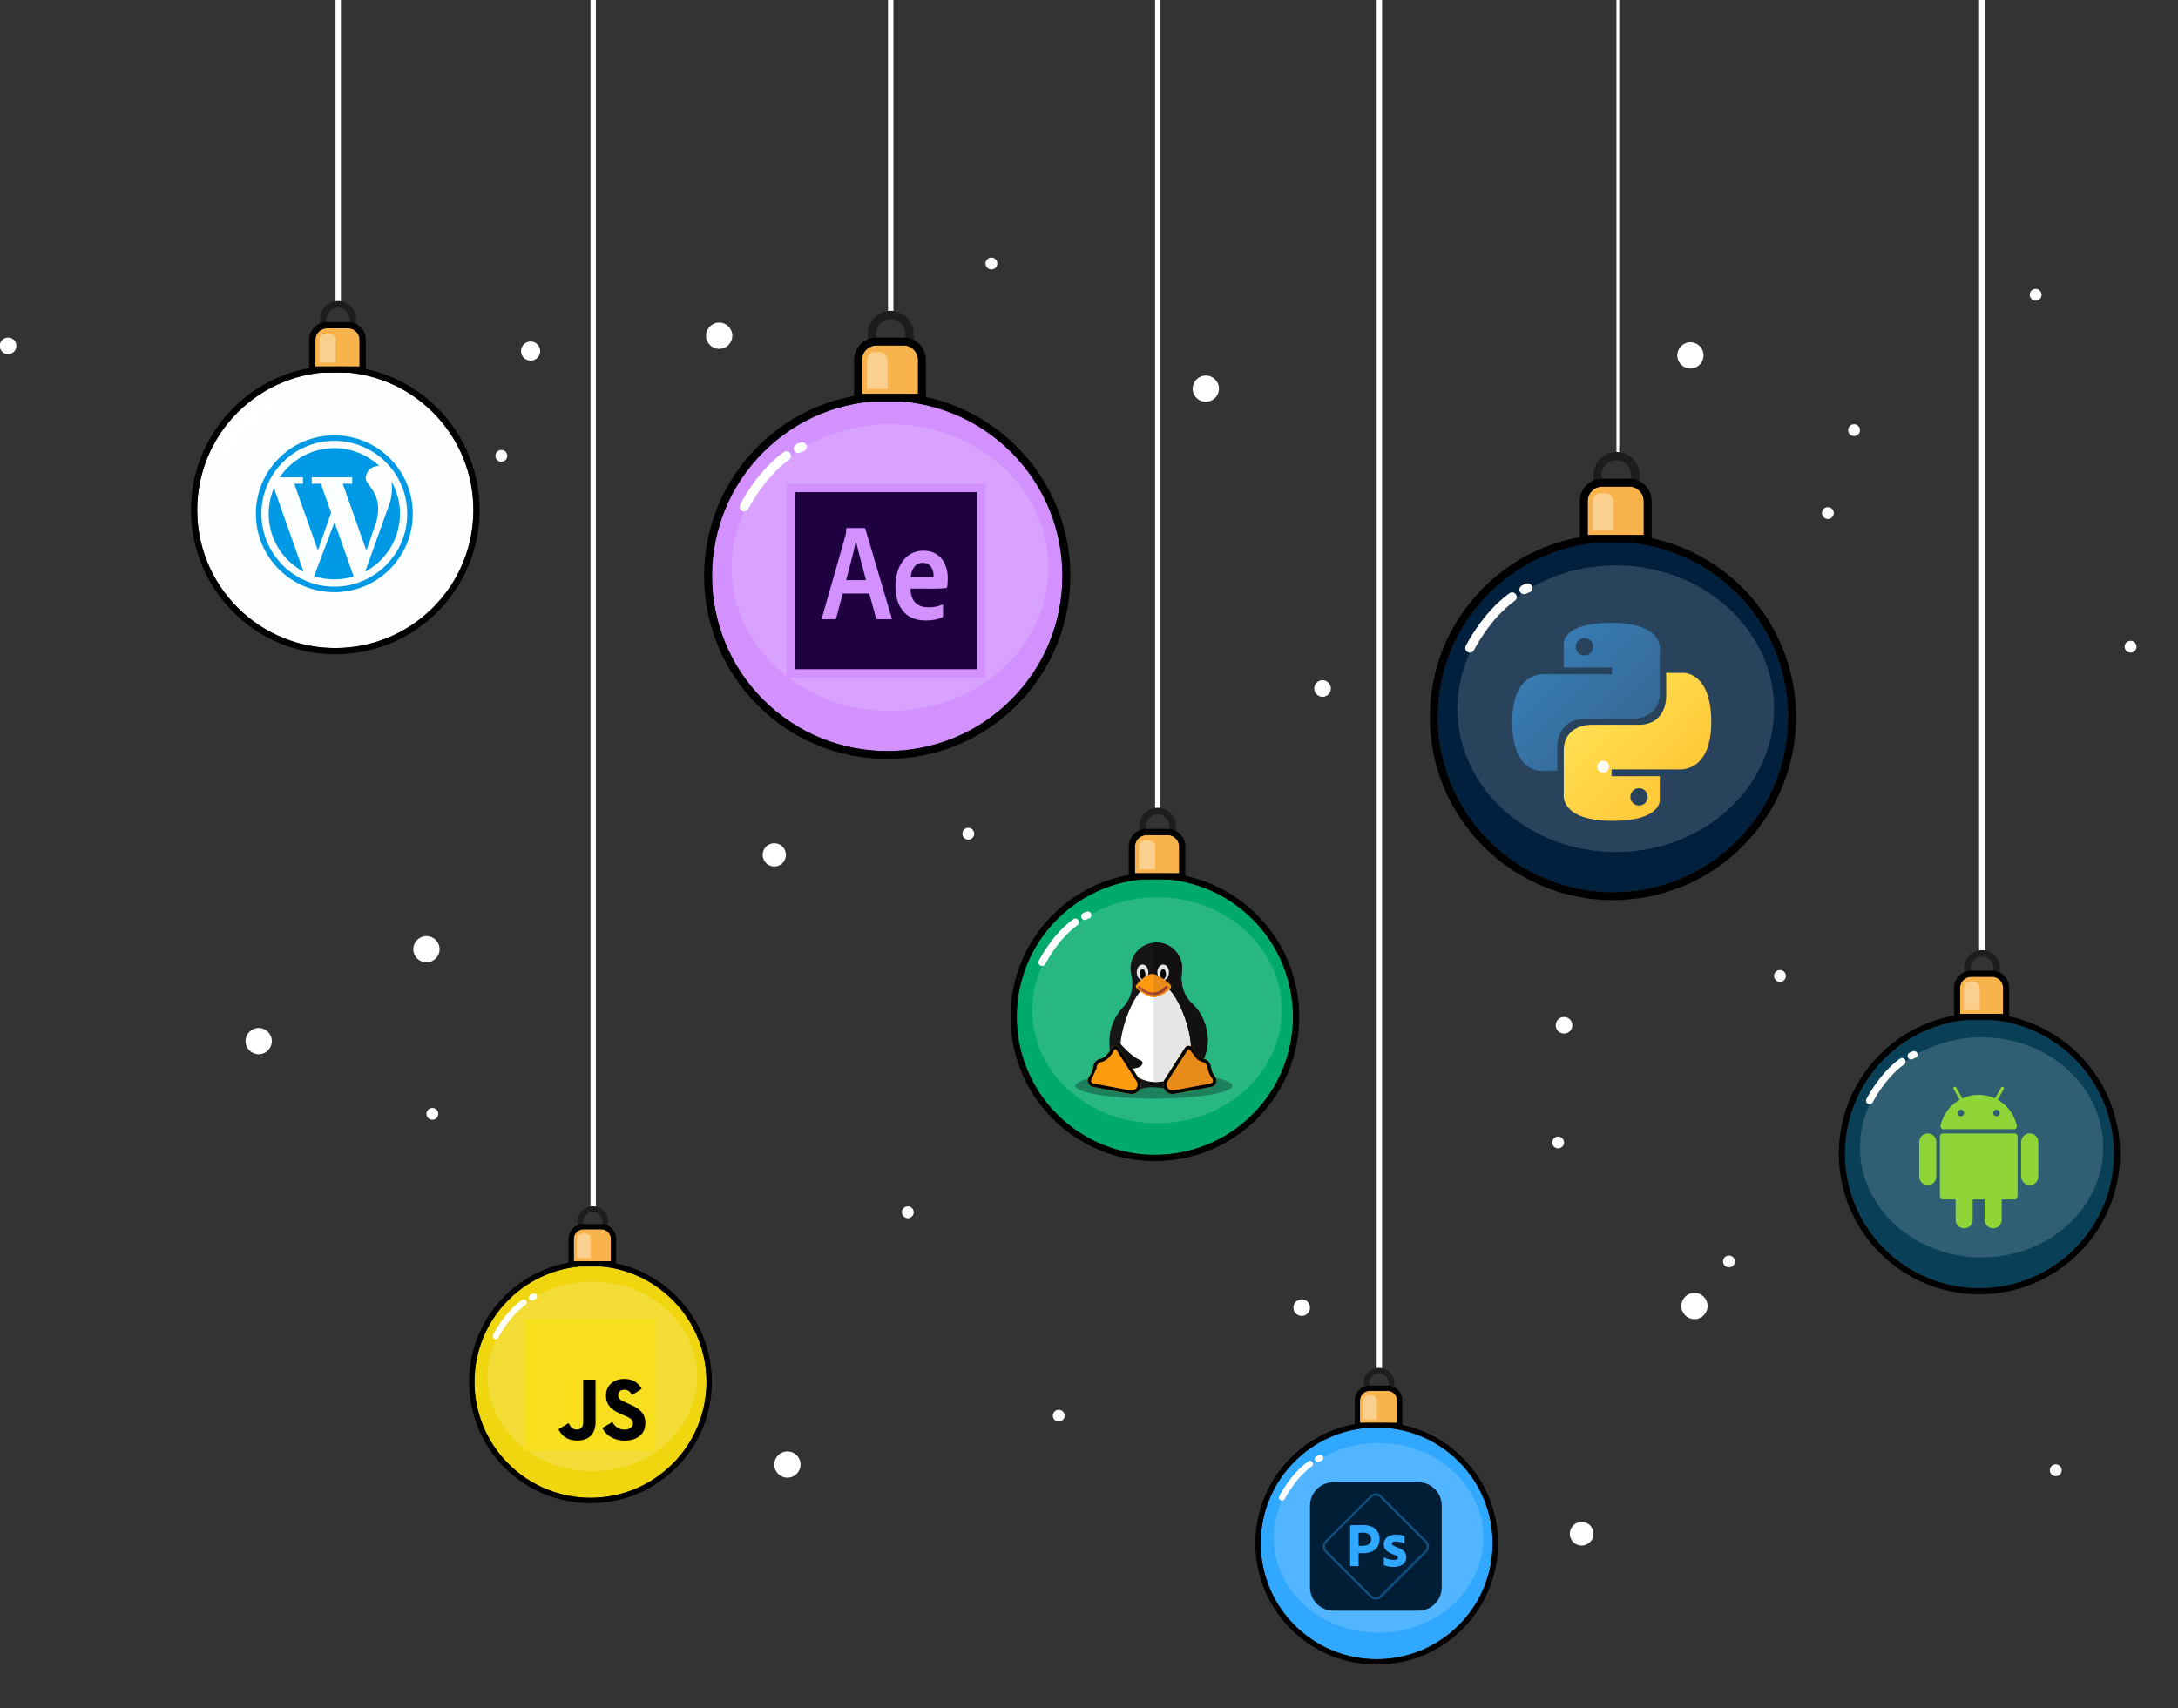 <svg width="761" height="597" viewBox="0 0 761 597" fill="none" xmlns="http://www.w3.org/2000/svg">
<rect x="0" y="0" width="761" height="597" fill="#333333" stroke="none"/>
<g clip-path="url(#clip0)">
<path fill-rule="evenodd" clip-rule="evenodd" d="M565.762 -17.26V159.564H564.79V-17.26H565.762Z" fill="white"/>
<path d="M606.855 293.887C630.759 269.989 630.759 231.242 606.855 207.344C582.95 183.445 544.192 183.445 520.287 207.344C496.383 231.242 496.383 269.989 520.287 293.887C544.192 317.786 582.95 317.786 606.855 293.887Z" fill="#01203E"/>
<path fill-rule="evenodd" clip-rule="evenodd" d="M608.809 205.39C633.793 230.367 633.793 270.864 608.809 295.841C583.825 320.818 543.317 320.818 518.333 295.841C493.349 270.864 493.349 230.367 518.333 205.39C543.317 180.413 583.825 180.413 608.809 205.39ZM606.855 207.344C630.759 231.242 630.759 269.989 606.855 293.887C582.95 317.786 544.192 317.786 520.287 293.887C496.383 269.989 496.383 231.242 520.287 207.344C544.192 183.445 582.95 183.445 606.855 207.344Z" fill="black"/>
<path opacity="0.16" d="M564.541 297.776C595.096 297.776 619.865 275.353 619.865 247.692C619.865 220.031 595.096 197.607 564.541 197.607C533.987 197.607 509.218 220.031 509.218 247.692C509.218 275.353 533.987 297.776 564.541 297.776Z" fill="white"/>
<path d="M572.836 175.377H569.933V166.007C569.933 163.188 567.61 160.866 564.79 160.866C561.97 160.866 559.648 163.188 559.648 166.007V175.377H556.745V166.007C556.745 161.612 560.311 157.964 564.79 157.964C569.269 157.964 572.836 161.612 572.836 166.007V175.377V175.377Z" fill="#1E1C1C"/>
<path d="M569.353 170.07H559.814C557.077 170.07 554.754 172.309 554.754 175.129V186.986H574.329V175.129C574.329 172.392 572.09 170.07 569.353 170.07Z" fill="#F9B34C"/>
<path fill-rule="evenodd" clip-rule="evenodd" d="M551.991 189.75V175.129C551.991 170.753 555.581 167.307 559.814 167.307H569.352C573.674 167.307 577.092 170.925 577.092 175.129V189.75H551.991ZM574.329 175.129C574.329 172.392 572.09 170.07 569.352 170.07H559.814C557.077 170.07 554.754 172.309 554.754 175.129V186.986H574.329V175.129Z" fill="black"/>
<path opacity="0.37" d="M563.712 185.245H556.495V175.211C556.495 173.636 557.74 172.392 559.315 172.392H560.891C562.467 172.392 563.712 173.636 563.712 175.211V185.245V185.245Z" fill="white"/>
<path fill-rule="evenodd" clip-rule="evenodd" d="M535.353 204.984C535.635 205.828 535.178 206.741 534.334 207.023C533.887 207.171 533.597 207.293 533.326 207.456C532.563 207.914 531.573 207.666 531.115 206.903C530.657 206.139 530.904 205.149 531.668 204.691C532.226 204.356 532.765 204.147 533.314 203.964C534.159 203.683 535.072 204.139 535.353 204.984Z" fill="white"/>
<path fill-rule="evenodd" clip-rule="evenodd" d="M529.656 207.7C530.177 208.421 530.015 209.429 529.294 209.951C524.852 213.162 521.281 217.46 518.805 221.001C517.572 222.764 516.623 224.321 515.984 225.434C515.665 225.99 515.423 226.434 515.263 226.736C515.183 226.887 515.124 227.003 515.085 227.079C515.066 227.117 515.051 227.145 515.042 227.163L515.033 227.182L515.031 227.185C515.031 227.185 515.031 227.185 515.031 227.185C514.638 227.984 513.671 228.312 512.873 227.918C512.074 227.525 511.746 226.559 512.139 225.76L513.475 226.418C512.139 225.76 512.14 225.76 512.14 225.759L512.14 225.758L512.142 225.756L512.146 225.747L512.16 225.718C512.173 225.693 512.19 225.658 512.213 225.613C512.259 225.523 512.326 225.393 512.414 225.228C512.59 224.896 512.849 224.419 513.188 223.829C513.866 222.648 514.866 221.008 516.163 219.153C518.746 215.459 522.558 210.843 527.405 207.338C528.126 206.816 529.134 206.978 529.656 207.7Z" fill="white"/>
<g clip-path="url(#clip1)">
<path d="M562.894 217.686C545.239 217.686 546.341 225.342 546.341 225.342L546.361 233.273H563.208V235.655H539.669C539.669 235.655 528.372 234.374 528.372 252.187C528.372 270.001 538.233 269.369 538.233 269.369H544.117V261.103C544.117 261.103 543.8 251.243 553.82 251.243C563.841 251.243 570.53 251.243 570.53 251.243C570.53 251.243 579.918 251.394 579.918 242.169C579.918 232.945 579.918 226.916 579.918 226.916C579.918 226.916 581.343 217.686 562.894 217.686ZM553.604 223.019C555.28 223.019 556.635 224.374 556.635 226.05C556.635 227.726 555.28 229.081 553.604 229.081C551.928 229.081 550.573 227.726 550.573 226.05C550.573 224.374 551.928 223.019 553.604 223.019Z" fill="url(#paint0_linear)"/>
<path d="M563.395 286.868C581.05 286.868 579.947 279.212 579.947 279.212L579.928 271.28H563.08V268.898H586.619C586.619 268.898 597.917 270.18 597.917 252.366C597.917 234.552 588.056 235.184 588.056 235.184H582.171V243.45C582.171 243.45 582.488 253.311 572.468 253.311C562.448 253.311 555.759 253.311 555.759 253.311C555.759 253.311 546.371 253.159 546.371 262.384C546.371 271.609 546.371 277.637 546.371 277.637C546.371 277.637 544.945 286.868 563.395 286.868ZM572.685 281.534C571.009 281.534 569.654 280.179 569.654 278.503C569.654 276.827 571.009 275.472 572.685 275.472C574.361 275.472 575.716 276.827 575.716 278.503C575.716 280.179 574.361 281.534 572.685 281.534Z" fill="url(#paint1_linear)"/>
</g>
<path fill-rule="evenodd" clip-rule="evenodd" d="M405.472 -10.805V284.068H403.593V-10.805H405.472Z" fill="white"/>
<path d="M437.636 389.476C456.481 370.636 456.481 340.09 437.636 321.251C418.791 302.411 388.237 302.411 369.392 321.251C350.547 340.09 350.547 370.636 369.392 389.476C388.237 408.316 418.791 408.316 437.636 389.476Z" fill="#00A96C"/>
<path fill-rule="evenodd" clip-rule="evenodd" d="M439.177 319.71C458.873 339.401 458.873 371.325 439.177 391.016C419.481 410.706 387.548 410.706 367.852 391.016C348.156 371.325 348.156 339.401 367.852 319.71C387.548 300.02 419.481 300.02 439.177 319.71ZM437.636 321.251C456.481 340.09 456.481 370.636 437.636 389.476C418.791 408.316 388.237 408.316 369.392 389.476C350.547 370.636 350.547 340.09 369.392 321.251C388.237 302.411 418.791 302.411 437.636 321.251Z" fill="black"/>
<path opacity="0.16" d="M404.279 392.542C428.366 392.542 447.893 374.864 447.893 353.058C447.893 331.252 428.366 313.575 404.279 313.575C380.192 313.575 360.666 331.252 360.666 353.058C360.666 374.864 380.192 392.542 404.279 392.542Z" fill="white"/>
<path d="M410.818 296.05H408.529V288.664C408.529 286.441 406.699 284.611 404.475 284.611C402.252 284.611 400.421 286.441 400.421 288.664V296.05H398.133V288.664C398.133 285.199 400.944 282.323 404.475 282.323C408.006 282.323 410.818 285.199 410.818 288.664V296.05V296.05Z" fill="#1E1C1C"/>
<path d="M408.072 291.867H400.552C398.394 291.867 396.563 293.632 396.563 295.854V305.202H411.995V295.854C411.995 293.697 410.229 291.867 408.072 291.867Z" fill="#F9B34C"/>
<path fill-rule="evenodd" clip-rule="evenodd" d="M394.385 307.381V295.854C394.385 292.405 397.215 289.688 400.552 289.688H408.072C411.478 289.688 414.173 292.54 414.173 295.854V307.381H394.385ZM411.995 295.854C411.995 293.697 410.229 291.867 408.072 291.867H400.552C398.394 291.867 396.563 293.632 396.563 295.854V305.202H411.995V295.854Z" fill="black"/>
<path opacity="0.37" d="M403.625 303.829H397.936V295.92C397.936 294.678 398.917 293.697 400.159 293.697H401.402C402.644 293.697 403.625 294.678 403.625 295.92V303.829V303.829Z" fill="white"/>
<path fill-rule="evenodd" clip-rule="evenodd" d="M381.268 319.39C381.49 320.056 381.13 320.775 380.465 320.997C380.113 321.114 379.884 321.211 379.67 321.339C379.068 321.7 378.288 321.505 377.927 320.903C377.566 320.301 377.761 319.52 378.363 319.159C378.803 318.895 379.228 318.73 379.661 318.586C380.327 318.364 381.046 318.724 381.268 319.39Z" fill="white"/>
<path fill-rule="evenodd" clip-rule="evenodd" d="M376.776 321.531C377.188 322.1 377.06 322.894 376.491 323.306C372.989 325.837 370.174 329.226 368.222 332.017C367.25 333.406 366.502 334.634 365.998 335.512C365.747 335.95 365.557 336.3 365.43 336.538C365.367 336.657 365.32 336.748 365.29 336.808C365.275 336.838 365.263 336.86 365.256 336.874L365.249 336.889L365.248 336.892C364.937 337.521 364.176 337.78 363.546 337.47C362.917 337.16 362.658 336.398 362.968 335.769L364.108 336.33C362.968 335.769 362.968 335.769 362.968 335.769L362.97 335.765L362.973 335.758L362.984 335.736C362.994 335.716 363.008 335.688 363.026 335.653C363.062 335.582 363.115 335.48 363.184 335.349C363.323 335.087 363.527 334.712 363.794 334.246C364.329 333.316 365.117 332.022 366.14 330.56C368.176 327.648 371.181 324.009 375.002 321.246C375.571 320.835 376.365 320.962 376.776 321.531Z" fill="white"/>
<g clip-path="url(#clip2)">
<ellipse opacity="0.3" cx="403.178" cy="379.449" rx="27.412" ry="4.497" fill="black"/>
<path d="M416.785 351.024C413.63 348.205 412.305 343.938 412.951 339.767C413.042 339.18 413.076 338.574 413.046 337.955C412.828 333.301 408.975 329.538 404.297 329.403C399.189 329.256 395.001 333.335 395.001 338.387C395.001 339.145 395.096 339.88 395.273 340.583C396.303 344.666 395.286 348.984 392.387 352.048C389.477 355.123 387.636 359.253 387.636 363.803C387.636 374.28 391.732 379.33 397.591 380.921C398.94 380.318 400.895 379.939 403.071 379.939C405.14 379.939 407.01 380.282 408.347 380.834C415.578 379.391 419.008 375.885 421.401 367.79C423.312 361.325 420.349 354.208 416.785 351.024Z" fill="#161616"/>
<path d="M416.785 351.024C413.63 348.205 412.305 343.938 412.951 339.767C413.042 339.18 413.076 338.574 413.047 337.956C412.828 333.301 408.975 329.538 404.297 329.403C403.881 329.391 403.473 329.41 403.071 329.452V379.939C405.48 379.939 407.619 380.404 408.962 381.122C415.803 380.06 419.075 375.659 421.401 367.79C423.312 361.325 420.349 354.209 416.785 351.024Z" fill="#121010"/>
<path d="M391.462 365.927C391.462 359.096 396.959 343.277 403.74 343.277C410.521 343.277 416.017 359.176 416.017 365.927C416.017 372.678 410.521 378.15 403.74 378.15C396.959 378.15 391.462 372.678 391.462 365.927Z" fill="white"/>
<path d="M403.74 343.277C403.516 343.277 403.292 343.295 403.071 343.329V378.132C403.292 378.144 403.516 378.15 403.74 378.15C410.521 378.15 416.018 372.678 416.018 365.927C416.018 359.176 410.521 343.277 403.74 343.277Z" fill="#E6E6E6"/>
<path d="M399.212 342.558C400.329 342.558 401.234 341.335 401.234 339.825C401.234 338.316 400.329 337.092 399.212 337.092C398.095 337.092 397.19 338.316 397.19 339.825C397.19 341.335 398.095 342.558 399.212 342.558Z" fill="#E6E6E6"/>
<path d="M399.212 342.218C399.766 342.218 400.215 341.425 400.215 340.446C400.215 339.468 399.766 338.674 399.212 338.674C398.658 338.674 398.209 339.468 398.209 340.446C398.209 341.425 398.658 342.218 399.212 342.218Z" fill="#000100"/>
<path d="M406.412 342.558C407.529 342.558 408.434 341.335 408.434 339.825C408.434 338.316 407.529 337.092 406.412 337.092C405.295 337.092 404.39 338.316 404.39 339.825C404.39 341.335 405.295 342.558 406.412 342.558Z" fill="#E6E6E6"/>
<path d="M406.412 342.218C406.966 342.218 407.415 341.425 407.415 340.446C407.415 339.468 406.966 338.674 406.412 338.674C405.858 338.674 405.409 339.468 405.409 340.446C405.409 341.425 405.858 342.218 406.412 342.218Z" fill="#000100"/>
<path d="M409.121 344.499C409.781 345.901 404.751 348.562 403 348.562C400.815 348.562 396.253 345.347 396.879 344.499C398.048 342.917 400.599 340.365 402.693 340.365C404.202 340.365 408.672 343.546 409.121 344.499Z" fill="#FE9A0F"/>
<path d="M409.121 344.499C408.705 343.616 404.836 340.82 403.071 340.415V348.558C404.881 348.492 409.773 345.883 409.121 344.499Z" fill="#E88A18"/>
<path d="M416.776 366.379C417.668 368.096 418.996 369.717 420.708 370.092C421.97 370.369 422.925 371.439 423.066 372.718C423.086 372.896 423.112 373.074 423.146 373.253C423.364 374.41 423.858 375.445 424.546 376.306C425.58 377.598 424.835 379.525 423.205 379.833L410.332 382.262C407.528 382.791 405.419 379.764 406.899 377.334L414.006 366.24C414.671 365.201 416.207 365.285 416.776 366.379Z" fill="#E88A18"/>
<path fill-rule="evenodd" clip-rule="evenodd" d="M406.899 377.334L414.006 366.24C414.671 365.201 416.207 365.285 416.776 366.379C417.668 368.096 418.996 369.717 420.708 370.092C421.97 370.369 422.925 371.439 423.066 372.718C423.086 372.896 423.112 373.074 423.146 373.253C423.364 374.41 423.858 375.445 424.546 376.306C425.58 377.598 424.835 379.525 423.205 379.833L410.332 382.262C407.528 382.791 405.419 379.764 406.899 377.334ZM423.626 377.042C423.585 376.991 423.544 376.939 423.504 376.886C422.762 375.911 422.23 374.753 421.988 373.471C421.949 373.263 421.918 373.055 421.895 372.847C421.809 372.068 421.222 371.411 420.456 371.243C420.157 371.178 419.871 371.086 419.598 370.97L415.73 366.923C415.57 366.614 415.163 366.618 414.998 366.875L407.899 377.958C406.97 379.503 408.304 381.445 410.114 381.103L422.986 378.675C423.775 378.526 424.084 377.615 423.626 377.042Z" fill="black"/>
<path d="M418.261 370.166C418.669 370.49 419.114 370.766 419.598 370.97L415.73 366.923L418.261 370.166Z" fill="black"/>
<path d="M402.979 347.767C401.15 347.767 399.284 346.877 397.424 345.114L398.05 344.459C399.904 346.216 401.726 347.016 403.461 346.838C405.856 346.592 407.299 344.55 407.313 344.53L408.06 345.044C407.992 345.142 406.361 347.449 403.554 347.737C403.363 347.757 403.171 347.767 402.979 347.767Z" fill="#AE4E32"/>
<path d="M403.461 346.838C403.331 346.851 403.201 346.857 403.071 346.86V347.764C403.232 347.762 403.393 347.754 403.554 347.737C406.361 347.449 407.992 345.141 408.06 345.044L407.312 344.53C407.298 344.55 405.856 346.592 403.461 346.838Z" fill="#9E402B"/>
<path d="M390.662 363.856C390.662 363.856 395.069 369.204 398.209 370.41C401.349 371.615 396.715 375.114 392.478 372.46C388.241 369.807 390.662 363.856 390.662 363.856Z" fill="#111111"/>
<path d="M388.294 366.379C387.402 368.096 386.074 369.717 384.362 370.092C383.099 370.369 382.144 371.439 382.003 372.718C381.984 372.896 381.957 373.074 381.924 373.253C381.706 374.41 381.212 375.445 380.524 376.306C379.49 377.598 380.235 379.525 381.865 379.833L394.738 382.262C397.542 382.791 399.651 379.764 398.171 377.334L391.064 366.24C390.399 365.201 388.863 365.285 388.294 366.379Z" fill="#FE9B0E"/>
<path fill-rule="evenodd" clip-rule="evenodd" d="M394.738 382.262C397.542 382.791 399.651 379.764 398.171 377.334L391.064 366.24C390.399 365.201 388.863 365.285 388.294 366.379C387.402 368.096 386.074 369.717 384.362 370.092C383.099 370.369 382.144 371.439 382.003 372.718C381.984 372.896 381.957 373.074 381.924 373.253C381.706 374.41 381.212 375.445 380.524 376.306C379.49 377.598 380.235 379.525 381.865 379.833L394.738 382.262ZM388.334 368.552C388.727 368.018 389.061 367.459 389.34 366.923C389.5 366.614 389.907 366.618 390.072 366.875L397.171 377.958C398.1 379.503 396.766 381.445 394.956 381.103L382.084 378.675C381.295 378.526 380.986 377.615 381.444 377.042L383.082 373.471C383.121 373.263 383.152 373.055 383.175 372.847C383.261 372.068 383.848 371.411 384.614 371.243C384.72 371.22 384.824 371.194 384.926 371.164C386.354 370.75 387.481 369.711 388.334 368.552Z" fill="black"/>
</g>
<path fill-rule="evenodd" clip-rule="evenodd" d="M119.108 -107.76V106.953H117.229V-107.76H119.108Z" fill="white"/>
<path d="M151.272 212.36C170.117 193.52 170.117 162.975 151.272 144.135C132.427 125.295 101.874 125.295 83.029 144.135C64.184 162.975 64.184 193.52 83.029 212.36C101.874 231.2 132.427 231.2 151.272 212.36Z" fill="#FCFFFE"/>
<path fill-rule="evenodd" clip-rule="evenodd" d="M152.813 142.595C172.509 162.285 172.509 194.21 152.813 213.9C133.117 233.59 101.184 233.59 81.488 213.9C61.792 194.21 61.792 162.285 81.488 142.595C101.184 122.904 133.117 122.904 152.813 142.595ZM151.272 144.135C170.117 162.975 170.117 193.52 151.272 212.36C132.427 231.2 101.874 231.2 83.029 212.36C64.184 193.52 64.184 162.975 83.029 144.135C101.874 125.295 132.427 125.295 151.272 144.135Z" fill="black"/>
<path opacity="0.16" d="M117.916 215.426C142.003 215.426 161.529 197.748 161.529 175.942C161.529 154.136 142.003 136.459 117.916 136.459C93.828 136.459 74.302 154.136 74.302 175.942C74.302 197.748 93.828 215.426 117.916 215.426Z" fill="white"/>
<path d="M124.454 118.934H122.166V111.548C122.166 109.325 120.335 107.495 118.112 107.495C115.888 107.495 114.058 109.325 114.058 111.548V118.934H111.769V111.548C111.769 108.083 114.581 105.207 118.112 105.207C121.643 105.207 124.454 108.083 124.454 111.548V118.934V118.934Z" fill="#1E1C1C"/>
<path d="M121.708 114.751H114.188C112.031 114.751 110.2 116.516 110.2 118.738V128.086H125.631V118.738C125.631 116.581 123.866 114.751 121.708 114.751Z" fill="#F9B34C"/>
<path fill-rule="evenodd" clip-rule="evenodd" d="M108.021 130.265V118.738C108.021 115.289 110.851 112.572 114.188 112.572H121.708C125.115 112.572 127.81 115.424 127.81 118.738V130.265H108.021ZM125.631 118.738C125.631 116.581 123.866 114.751 121.708 114.751H114.188C112.031 114.751 110.2 116.516 110.2 118.738V128.086H125.631V118.738Z" fill="black"/>
<path opacity="0.37" d="M117.261 126.713H111.573V118.804C111.573 117.562 112.553 116.581 113.796 116.581H115.038C116.28 116.581 117.261 117.562 117.261 118.804V126.713V126.713Z" fill="white"/>
<path fill-rule="evenodd" clip-rule="evenodd" d="M94.905 142.274C95.126 142.94 94.767 143.659 94.101 143.881C93.749 143.998 93.52 144.095 93.306 144.223C92.705 144.584 91.924 144.389 91.563 143.787C91.202 143.185 91.397 142.404 91.999 142.043C92.439 141.779 92.864 141.614 93.297 141.47C93.963 141.248 94.683 141.608 94.905 142.274Z" fill="white"/>
<path fill-rule="evenodd" clip-rule="evenodd" d="M90.413 144.415C90.824 144.984 90.696 145.778 90.127 146.19C86.626 148.722 83.811 152.11 81.859 154.901C80.887 156.291 80.138 157.518 79.635 158.396C79.383 158.834 79.193 159.184 79.067 159.422C79.004 159.541 78.957 159.632 78.926 159.692C78.911 159.722 78.9 159.744 78.893 159.758L78.885 159.773L78.884 159.776C78.574 160.405 77.812 160.664 77.182 160.354C76.553 160.044 76.294 159.282 76.604 158.653L77.744 159.214C76.604 158.653 76.604 158.653 76.604 158.653L76.606 158.649L76.609 158.642L76.621 158.62C76.63 158.6 76.644 158.573 76.662 158.537C76.698 158.466 76.751 158.364 76.821 158.233C76.959 157.971 77.163 157.596 77.431 157.13C77.965 156.2 78.753 154.906 79.776 153.444C81.812 150.532 84.817 146.893 88.638 144.13C89.207 143.719 90.001 143.846 90.413 144.415Z" fill="white"/>
<g clip-path="url(#clip3)">
<path d="M105.847 169.064H102.82L111.074 192.396L115.695 179.192L112.112 169.064H108.918V166.841H123.063V169.064H119.751L128.005 192.396L130.972 183.918C134.864 173.055 127.782 169.671 127.782 167.247C127.782 164.822 129.747 162.857 132.171 162.857C132.302 162.857 132.43 162.864 132.554 162.876C128.447 158.998 122.908 156.621 116.814 156.621C108.85 156.621 101.835 160.68 97.723 166.841H105.847V169.064H105.847Z" fill="#0099E5"/>
<path d="M93.878 179.557C93.878 188.338 98.813 195.965 106.061 199.819L95.71 170.56C94.531 173.323 93.878 176.363 93.878 179.557Z" fill="#0099E5"/>
<path d="M136.775 168.255C137.103 170.186 137.004 172.357 136.5 174.537H136.592L136.245 175.528C136.039 176.244 135.78 176.976 135.487 177.695L127.594 199.805C134.827 195.946 139.75 188.327 139.75 179.557C139.75 175.447 138.668 171.591 136.775 168.255Z" fill="#0099E5"/>
<path d="M109.74 201.379C111.968 202.101 114.345 202.493 116.814 202.493C119.169 202.493 121.44 202.137 123.579 201.478L116.87 182.513L109.74 201.379Z" fill="#0099E5"/>
<path d="M136.197 160.174C131.02 154.996 124.136 152.145 116.814 152.145C109.492 152.145 102.608 154.996 97.431 160.174C92.253 165.351 89.402 172.235 89.402 179.557C89.402 186.879 92.253 193.763 97.431 198.94C102.608 204.117 109.492 206.969 116.814 206.969C124.136 206.969 131.02 204.117 136.197 198.94C141.375 193.763 144.226 186.879 144.226 179.557C144.226 172.235 141.374 165.351 136.197 160.174ZM116.814 205.035C102.765 205.035 91.336 193.606 91.336 179.557C91.336 165.508 102.765 154.079 116.814 154.079C130.862 154.079 142.292 165.508 142.292 179.557C142.292 193.606 130.863 205.035 116.814 205.035Z" fill="#0099E5"/>
</g>
<path fill-rule="evenodd" clip-rule="evenodd" d="M312.155 -5.064V110.701H310.275V-5.064H312.155Z" fill="white"/>
<path d="M353.28 244.561C377.185 220.663 377.185 181.916 353.28 158.018C329.375 134.119 290.617 134.119 266.713 158.018C242.808 181.916 242.808 220.663 266.713 244.561C290.617 268.46 329.375 268.46 353.28 244.561Z" fill="#D291FF"/>
<path fill-rule="evenodd" clip-rule="evenodd" d="M355.234 156.064C380.218 181.041 380.218 221.538 355.234 246.515C330.25 271.492 289.742 271.492 264.758 246.515C239.774 221.538 239.774 181.041 264.758 156.064C289.742 131.087 330.25 131.087 355.234 156.064ZM353.28 158.018C377.185 181.916 377.185 220.663 353.28 244.561C329.375 268.46 290.617 268.46 266.713 244.561C242.808 220.663 242.808 181.916 266.713 158.018C290.617 134.119 329.375 134.119 353.28 158.018Z" fill="black"/>
<path opacity="0.16" d="M310.966 248.45C341.521 248.45 366.29 226.027 366.29 198.366C366.29 170.705 341.521 148.281 310.966 148.281C280.412 148.281 255.643 170.705 255.643 198.366C255.643 226.027 280.412 248.45 310.966 248.45Z" fill="white"/>
<path d="M319.261 126.051H316.358V116.681C316.358 113.862 314.035 111.54 311.215 111.54C308.395 111.54 306.073 113.862 306.073 116.681V126.051H303.17V116.681C303.17 112.286 306.736 108.638 311.215 108.638C315.694 108.638 319.261 112.286 319.261 116.681V126.051V126.051Z" fill="#1E1C1C"/>
<path d="M315.778 120.744H306.239C303.502 120.744 301.179 122.983 301.179 125.803V137.66H320.754V125.803C320.754 123.066 318.515 120.744 315.778 120.744Z" fill="#F9B34C"/>
<path fill-rule="evenodd" clip-rule="evenodd" d="M298.416 140.424V125.803C298.416 121.427 302.006 117.981 306.239 117.981H315.778C320.099 117.981 323.518 121.599 323.518 125.803V140.424H298.416ZM320.754 125.803C320.754 123.066 318.515 120.744 315.778 120.744H306.239C303.502 120.744 301.179 122.983 301.179 125.803V137.66H320.754V125.803Z" fill="black"/>
<path opacity="0.37" d="M310.137 135.919H302.92V125.885C302.92 124.31 304.165 123.066 305.741 123.066H307.316C308.892 123.066 310.137 124.31 310.137 125.885V135.919V135.919Z" fill="white"/>
<path fill-rule="evenodd" clip-rule="evenodd" d="M281.778 155.658C282.06 156.502 281.603 157.415 280.759 157.696C280.313 157.845 280.022 157.967 279.751 158.13C278.988 158.588 277.998 158.34 277.54 157.577C277.082 156.813 277.329 155.823 278.093 155.365C278.651 155.03 279.19 154.821 279.74 154.638C280.584 154.356 281.497 154.813 281.778 155.658Z" fill="white"/>
<path fill-rule="evenodd" clip-rule="evenodd" d="M276.081 158.374C276.602 159.095 276.44 160.103 275.719 160.625C271.277 163.836 267.706 168.134 265.23 171.675C263.997 173.438 263.048 174.995 262.409 176.108C262.09 176.664 261.848 177.108 261.688 177.41C261.608 177.561 261.549 177.677 261.51 177.753C261.491 177.791 261.476 177.819 261.468 177.837L261.458 177.856L261.456 177.859C261.456 177.859 261.456 177.859 261.456 177.859C261.063 178.658 260.097 178.986 259.298 178.592C258.5 178.199 258.171 177.233 258.565 176.434L259.9 177.092C258.565 176.434 258.565 176.434 258.565 176.433L258.565 176.432L258.567 176.43L258.571 176.421L258.585 176.392C258.598 176.367 258.615 176.332 258.638 176.287C258.684 176.197 258.751 176.067 258.839 175.901C259.015 175.57 259.274 175.093 259.613 174.503C260.291 173.322 261.291 171.682 262.588 169.827C265.171 166.133 268.983 161.517 273.83 158.012C274.552 157.49 275.559 157.652 276.081 158.374Z" fill="white"/>
<path d="M277.695 171.945H341.444V233.956H277.695V171.945Z" fill="#1F0040"/>
<path d="M274.797 169.048V236.853H344.342V169.048H274.797ZM277.695 171.945H341.444V233.956H277.695V171.945ZM294.444 207.442L292.154 216.106C292.097 216.338 292.01 216.425 291.72 216.425H287.46C287.17 216.425 287.113 216.338 287.17 215.99L295.4 187.216C295.545 186.695 295.632 186.289 295.69 184.84C295.69 184.637 295.777 184.55 295.921 184.55H302.007C302.209 184.55 302.296 184.608 302.354 184.84L311.569 216.048C311.627 216.28 311.569 216.425 311.337 216.425H306.556C306.324 216.425 306.179 216.338 306.121 216.135L303.716 207.442H294.444ZM302.586 202.748C301.775 199.531 299.804 192.519 299.08 189.129H299.022C298.413 192.519 296.82 198.256 295.632 202.748C295.661 202.748 302.586 202.748 302.586 202.748ZM318.118 205.703C318.176 209.615 320.03 212.252 324.435 212.252C326.144 212.252 327.622 212.02 329.158 211.354C329.361 211.267 329.506 211.296 329.506 211.557V215.179C329.506 215.469 329.419 215.613 329.216 215.758C327.68 216.512 325.768 216.859 323.391 216.859C315.742 216.859 312.873 211.209 312.873 204.892C312.873 198.054 316.408 192.461 322.638 192.461C328.955 192.461 331.157 197.764 331.157 202.081C331.157 203.472 331.07 204.602 330.925 205.153C330.867 205.385 330.781 205.472 330.549 205.53C329.969 205.616 328.26 205.732 325.71 205.732L318.118 205.703ZM324 201.705C325.478 201.705 325.999 201.705 326.144 201.647C326.144 201.444 326.202 201.299 326.202 201.154C326.202 199.589 325.449 196.692 322.435 196.692C319.653 196.692 318.465 199.126 318.176 201.705H324Z" fill="#D291FF"/>
<path fill-rule="evenodd" clip-rule="evenodd" d="M693.677 -20.148V333.86H691.5V-20.148H693.677Z" fill="white"/>
<path d="M724.861 436.452C743.219 418.099 743.219 388.342 724.861 369.989C706.503 351.636 676.738 351.636 658.38 369.989C640.022 388.342 640.022 418.099 658.38 436.452C676.738 454.805 706.503 454.805 724.861 436.452Z" fill="#094058"/>
<path fill-rule="evenodd" clip-rule="evenodd" d="M726.362 368.489C745.549 387.671 745.549 418.771 726.362 437.952C707.175 457.134 676.066 457.134 656.879 437.952C637.692 418.771 637.692 387.671 656.879 368.489C676.066 349.307 707.175 349.307 726.362 368.489ZM724.861 369.989C743.219 388.342 743.219 418.099 724.861 436.452C706.503 454.805 676.738 454.805 658.38 436.452C640.022 418.099 640.022 388.342 658.38 369.989C676.738 351.636 706.503 351.636 724.861 369.989Z" fill="black"/>
<path opacity="0.16" d="M692.366 439.439C715.831 439.439 734.853 422.218 734.853 400.975C734.853 379.732 715.831 362.512 692.366 362.512C668.901 362.512 649.879 379.732 649.879 400.975C649.879 422.218 668.901 439.439 692.366 439.439Z" fill="white"/>
<path d="M698.736 345.44H696.506V338.244C696.506 336.079 694.723 334.296 692.557 334.296C690.391 334.296 688.608 336.079 688.608 338.244V345.44H686.378V338.244C686.378 334.869 689.117 332.067 692.557 332.067C695.997 332.067 698.736 334.869 698.736 338.244V345.44V345.44Z" fill="#1E1C1C"/>
<path d="M696.061 341.364H688.735C686.633 341.364 684.85 343.084 684.85 345.249V354.355H699.883V345.249C699.883 343.147 698.163 341.364 696.061 341.364Z" fill="#F9B34C"/>
<path fill-rule="evenodd" clip-rule="evenodd" d="M682.728 356.477V345.249C682.728 341.889 685.485 339.242 688.736 339.242H696.061C699.38 339.242 702.005 342.021 702.005 345.249V356.477H682.728ZM699.883 345.249C699.883 343.147 698.163 341.364 696.061 341.364H688.736C686.634 341.364 684.85 343.084 684.85 345.249V354.355H699.883V345.249Z" fill="black"/>
<path opacity="0.37" d="M691.729 353.018H686.187V345.313C686.187 344.103 687.143 343.147 688.353 343.147H689.563C690.774 343.147 691.729 344.103 691.729 345.313V353.018V353.018Z" fill="white"/>
<path fill-rule="evenodd" clip-rule="evenodd" d="M669.95 368.177C670.166 368.825 669.815 369.526 669.167 369.742C668.824 369.857 668.601 369.95 668.393 370.075C667.807 370.427 667.046 370.237 666.695 369.65C666.343 369.064 666.533 368.304 667.119 367.952C667.548 367.695 667.962 367.534 668.384 367.393C669.033 367.177 669.734 367.528 669.95 368.177Z" fill="white"/>
<path fill-rule="evenodd" clip-rule="evenodd" d="M665.574 370.263C665.975 370.817 665.851 371.59 665.297 371.991C661.885 374.458 659.143 377.758 657.241 380.477C656.294 381.831 655.566 383.027 655.075 383.882C654.83 384.309 654.644 384.65 654.521 384.882C654.46 384.998 654.414 385.086 654.384 385.145C654.37 385.174 654.359 385.196 654.352 385.209L654.345 385.224L654.343 385.226L654.343 385.227L654.343 385.227C654.041 385.84 653.299 386.092 652.686 385.79C652.072 385.488 651.82 384.746 652.122 384.132L653.164 384.645C652.122 384.132 652.122 384.132 652.123 384.132L652.123 384.131L652.124 384.129L652.127 384.122L652.138 384.1C652.148 384.081 652.161 384.054 652.179 384.02C652.214 383.95 652.266 383.851 652.333 383.723C652.468 383.468 652.667 383.103 652.928 382.649C653.448 381.743 654.216 380.483 655.212 379.058C657.196 376.221 660.123 372.676 663.846 369.985C664.4 369.584 665.174 369.709 665.574 370.263Z" fill="white"/>
<path d="M703.934 396.119H678.819C678.261 396.119 677.808 396.572 677.808 397.131V418.191C677.808 418.75 678.261 419.202 678.819 419.202H683.297V426.3C683.297 427.946 684.632 429.282 686.278 429.282C687.925 429.282 689.26 427.947 689.26 426.3V419.202H693.431V426.3C693.431 427.946 694.766 429.282 696.412 429.282C698.059 429.282 699.394 427.947 699.394 426.3V419.202H703.934C704.492 419.202 704.945 418.75 704.945 418.191V397.131C704.945 396.572 704.492 396.119 703.934 396.119Z" fill="#8FD537"/>
<path d="M673.556 396.114C671.91 396.114 670.574 397.449 670.574 399.096V411.207C670.574 412.854 671.909 414.189 673.556 414.189C675.203 414.189 676.538 412.854 676.538 411.207V399.096C676.538 397.449 675.203 396.114 673.556 396.114Z" fill="#8FD537"/>
<path d="M709.197 396.114C707.55 396.114 706.215 397.449 706.215 399.096V411.207C706.215 412.854 707.55 414.189 709.197 414.189C710.844 414.189 712.179 412.854 712.179 411.207V399.096C712.179 397.449 710.844 396.114 709.197 396.114Z" fill="#8FD537"/>
<path d="M679.023 394.642H703.671C704.314 394.642 704.794 394.05 704.662 393.42C703.846 389.535 701.372 386.26 698.015 384.368L700.122 380.566C700.265 380.309 700.172 379.984 699.915 379.842C699.657 379.699 699.333 379.792 699.19 380.049L697.067 383.88C695.328 383.073 693.39 382.622 691.347 382.622C689.304 382.622 687.366 383.073 685.627 383.88L683.504 380.049C683.361 379.792 683.037 379.699 682.779 379.842C682.522 379.984 682.429 380.309 682.572 380.566L684.679 384.368C681.322 386.26 678.848 389.534 678.032 393.42C677.9 394.05 678.38 394.642 679.023 394.642ZM698.702 388.976C698.702 389.609 698.189 390.122 697.556 390.122C696.923 390.122 696.409 389.609 696.409 388.976C696.409 388.343 696.922 387.83 697.556 387.83C698.189 387.83 698.702 388.343 698.702 388.976ZM685.138 387.83C685.771 387.83 686.284 388.343 686.284 388.976C686.284 389.609 685.771 390.122 685.138 390.122C684.505 390.122 683.992 389.609 683.992 388.976C683.992 388.343 684.505 387.83 685.138 387.83Z" fill="#8FD537"/>
<path fill-rule="evenodd" clip-rule="evenodd" d="M208.2 -5.064V422.668H206.321V-5.064H208.2Z" fill="white"/>
<path d="M234.98 511.602C250.809 495.777 250.809 470.121 234.98 454.297C219.152 438.473 193.489 438.473 177.66 454.297C161.832 470.121 161.832 495.777 177.66 511.602C193.489 527.426 219.152 527.426 234.98 511.602Z" fill="#EFD60F"/>
<path fill-rule="evenodd" clip-rule="evenodd" d="M236.309 452.969C252.871 469.527 252.871 496.372 236.309 512.93C219.747 529.488 192.893 529.488 176.331 512.93C159.769 496.372 159.769 469.527 176.331 452.969C192.893 436.411 219.747 436.411 236.309 452.969ZM234.98 454.297C250.808 470.121 250.808 495.777 234.98 511.602C219.152 527.426 193.489 527.426 177.66 511.602C161.832 495.777 161.832 470.121 177.66 454.297C193.489 438.473 219.152 438.473 234.98 454.297Z" fill="black"/>
<path opacity="0.16" d="M206.963 514.177C227.194 514.177 243.595 499.329 243.595 481.014C243.595 462.698 227.194 447.85 206.963 447.85C186.731 447.85 170.33 462.698 170.33 481.014C170.33 499.329 186.731 514.177 206.963 514.177Z" fill="white"/>
<path d="M212.455 433.131H210.532V426.926C210.532 425.06 208.995 423.522 207.127 423.522C205.26 423.522 203.722 425.06 203.722 426.926V433.131H201.8V426.926C201.8 424.016 204.162 421.601 207.127 421.601C210.093 421.601 212.455 424.016 212.455 426.926V433.131V433.131Z" fill="#1E1C1C"/>
<path d="M210.148 429.617H203.832C202.02 429.617 200.482 431.099 200.482 432.966V440.818H213.444V432.966C213.444 431.154 211.961 429.617 210.148 429.617Z" fill="#F9B34C"/>
<path fill-rule="evenodd" clip-rule="evenodd" d="M198.652 442.647V432.966C198.652 430.069 201.029 427.787 203.832 427.787H210.148C213.01 427.787 215.273 430.183 215.273 432.966V442.647H198.652ZM213.443 432.966C213.443 431.154 211.961 429.617 210.148 429.617H203.832C202.02 429.617 200.482 431.099 200.482 432.966V440.818H213.443V432.966Z" fill="black"/>
<path opacity="0.37" d="M206.414 439.665H201.635V433.021C201.635 431.978 202.459 431.154 203.503 431.154H204.546C205.59 431.154 206.414 431.978 206.414 433.021V439.665V439.665Z" fill="white"/>
<path fill-rule="evenodd" clip-rule="evenodd" d="M187.635 452.734C187.822 453.294 187.519 453.898 186.96 454.084C186.665 454.183 186.473 454.264 186.293 454.372C185.788 454.675 185.132 454.511 184.829 454.005C184.525 453.5 184.689 452.844 185.195 452.541C185.565 452.319 185.922 452.18 186.285 452.059C186.845 451.873 187.449 452.175 187.635 452.734Z" fill="white"/>
<path fill-rule="evenodd" clip-rule="evenodd" d="M183.863 454.533C184.208 455.011 184.101 455.678 183.623 456.023C180.682 458.15 178.317 460.996 176.678 463.34C175.862 464.507 175.233 465.539 174.81 466.276C174.599 466.644 174.439 466.938 174.333 467.138C174.28 467.238 174.241 467.314 174.215 467.365L174.187 467.42L174.18 467.433L174.179 467.435C173.919 467.963 173.279 468.181 172.75 467.921C172.221 467.66 172.004 467.02 172.264 466.491L173.158 466.932C172.264 466.491 172.264 466.492 172.264 466.491L172.266 466.488L172.269 466.483L172.278 466.464C172.286 466.447 172.298 466.424 172.313 466.394C172.344 466.335 172.388 466.249 172.446 466.139C172.563 465.919 172.734 465.604 172.959 465.213C173.407 464.431 174.07 463.345 174.928 462.117C176.639 459.671 179.163 456.614 182.372 454.293C182.85 453.948 183.517 454.055 183.863 454.533Z" fill="white"/>
<g clip-path="url(#clip4)">
<path d="M229.062 461.025H183.013V507.073H229.062V461.025Z" fill="#F7DF1E"/>
<path d="M213.946 497.001C214.873 498.515 216.08 499.628 218.214 499.628C220.007 499.628 221.153 498.732 221.153 497.494C221.153 496.01 219.976 495.485 218.003 494.621L216.921 494.157C213.798 492.827 211.724 491.16 211.724 487.637C211.724 484.392 214.197 481.922 218.061 481.922C220.812 481.922 222.79 482.879 224.215 485.386L220.846 487.55C220.104 486.219 219.304 485.695 218.061 485.695C216.794 485.695 215.99 486.499 215.99 487.55C215.99 488.848 216.794 489.373 218.651 490.177L219.733 490.641C223.409 492.217 225.485 493.825 225.485 497.438C225.485 501.334 222.425 503.469 218.315 503.469C214.296 503.469 211.7 501.554 210.429 499.044L213.946 497.001ZM198.66 497.376C199.34 498.582 199.958 499.601 201.445 499.601C202.867 499.601 203.763 499.045 203.763 496.882V482.169H208.09V496.941C208.09 501.421 205.463 503.46 201.629 503.46C198.164 503.46 196.158 501.668 195.138 499.508L198.66 497.376Z" fill="black"/>
</g>
<path fill-rule="evenodd" clip-rule="evenodd" d="M482.893 -27.823V479.303H481.014V-27.823H482.893Z" fill="white"/>
<path d="M509.657 568.013C525.476 552.198 525.476 526.558 509.657 510.743C493.838 494.929 468.19 494.929 452.371 510.743C436.553 526.558 436.553 552.198 452.371 568.013C468.19 583.828 493.838 583.828 509.657 568.013Z" fill="#31A8FF"/>
<path fill-rule="evenodd" clip-rule="evenodd" d="M510.986 509.415C527.539 525.963 527.539 552.793 510.986 569.342C494.433 585.89 467.595 585.89 451.042 569.342C434.489 552.793 434.489 525.963 451.042 509.415C467.595 492.866 494.433 492.866 510.986 509.415ZM509.657 510.743C525.475 526.558 525.475 552.198 509.657 568.013C493.838 583.828 468.19 583.828 452.371 568.013C436.552 552.198 436.552 526.558 452.371 510.743C468.19 494.929 493.838 494.929 509.657 510.743Z" fill="black"/>
<path opacity="0.16" d="M481.656 570.587C501.875 570.587 518.266 555.748 518.266 537.444C518.266 519.139 501.875 504.3 481.656 504.3C461.437 504.3 445.046 519.139 445.046 537.444C445.046 555.748 461.437 570.587 481.656 570.587Z" fill="white"/>
<path d="M487.145 489.59H485.224V483.389C485.224 481.523 483.687 479.987 481.821 479.987C479.955 479.987 478.418 481.523 478.418 483.389V489.59H476.497V483.389C476.497 480.481 478.857 478.066 481.821 478.066C484.785 478.066 487.145 480.481 487.145 483.389V489.59V489.59Z" fill="#1E1C1C"/>
<path d="M484.84 486.078H478.528C476.717 486.078 475.18 487.56 475.18 489.425V497.272H488.133V489.425C488.133 487.614 486.651 486.078 484.84 486.078Z" fill="#F9B34C"/>
<path fill-rule="evenodd" clip-rule="evenodd" d="M473.351 499.101V489.425C473.351 486.53 475.727 484.249 478.528 484.249H484.84C487.7 484.249 489.962 486.643 489.962 489.425V499.101H473.351ZM488.133 489.425C488.133 487.614 486.651 486.078 484.84 486.078H478.528C476.717 486.078 475.18 487.56 475.18 489.425V497.272H488.133V489.425Z" fill="black"/>
<path opacity="0.37" d="M481.107 496.12H476.332V489.48C476.332 488.437 477.155 487.614 478.198 487.614H479.241C480.283 487.614 481.107 488.437 481.107 489.48V496.12V496.12Z" fill="white"/>
<path fill-rule="evenodd" clip-rule="evenodd" d="M462.34 509.181C462.527 509.74 462.225 510.344 461.666 510.531C461.37 510.629 461.178 510.71 460.999 510.818C460.494 511.121 459.838 510.957 459.535 510.452C459.232 509.946 459.396 509.291 459.901 508.988C460.271 508.766 460.628 508.628 460.991 508.507C461.55 508.32 462.154 508.623 462.34 509.181Z" fill="white"/>
<path fill-rule="evenodd" clip-rule="evenodd" d="M458.57 510.979C458.915 511.456 458.808 512.123 458.33 512.468C455.391 514.594 453.028 517.438 451.389 519.781C450.573 520.947 449.945 521.978 449.522 522.714C449.311 523.082 449.152 523.376 449.046 523.576C448.993 523.676 448.953 523.752 448.928 523.803L448.9 523.858L448.893 523.871L448.892 523.873C448.632 524.401 447.992 524.619 447.464 524.358C446.935 524.098 446.718 523.459 446.978 522.93L447.871 523.37C446.978 522.93 446.978 522.93 446.978 522.93L446.98 522.927L446.983 522.922L446.992 522.902C447 522.886 447.012 522.863 447.027 522.833C447.058 522.774 447.102 522.688 447.16 522.578C447.277 522.358 447.448 522.043 447.672 521.652C448.121 520.871 448.783 519.786 449.641 518.558C451.351 516.114 453.873 513.059 457.08 510.739C457.558 510.394 458.225 510.502 458.57 510.979Z" fill="white"/>
<g clip-path="url(#clip5)">
<path d="M465.871 518.042H495.593C500.099 518.042 503.742 521.686 503.742 526.192V554.763C503.742 559.269 500.099 562.913 495.593 562.913H465.871C461.365 562.913 457.721 559.269 457.721 554.763V526.192C457.721 521.686 461.365 518.042 465.871 518.042Z" fill="#001E36"/>
<path d="M471.757 547.17V533.21C471.757 533.114 471.796 533.057 471.892 533.057C472.122 533.057 472.333 533.057 472.659 533.037C472.985 533.037 473.33 533.018 473.694 533.018C474.058 533.018 474.461 532.999 474.883 532.999C475.305 532.999 475.707 532.98 476.11 532.98C477.069 532.961 478.008 533.095 478.91 533.402C479.6 533.632 480.214 534.015 480.731 534.514C481.172 534.955 481.518 535.473 481.728 536.048C481.939 536.604 482.035 537.199 482.035 537.812C482.035 538.982 481.767 539.941 481.23 540.708C480.693 541.475 479.926 542.05 479.044 542.357C478.066 542.683 477.031 542.855 475.976 542.817C475.65 542.817 475.42 542.817 475.305 542.798C475.171 542.798 474.979 542.779 474.71 542.779V547.131C474.729 547.227 474.653 547.323 474.557 547.323C474.538 547.323 474.519 547.323 474.499 547.323H471.911C471.815 547.361 471.757 547.304 471.757 547.17ZM474.71 535.684V540.247C474.902 540.267 475.075 540.267 475.228 540.267H475.957C476.494 540.267 477.011 540.19 477.529 540.017C477.97 539.883 478.354 539.634 478.641 539.289C478.929 538.963 479.063 538.483 479.063 537.889C479.082 537.467 478.967 537.045 478.737 536.681C478.507 536.336 478.181 536.067 477.778 535.914C477.261 535.722 476.724 535.626 476.187 535.645C475.842 535.645 475.535 535.645 475.266 535.665C474.998 535.645 474.825 535.665 474.71 535.684Z" fill="#31A8FF"/>
<path d="M490.492 539.404C490.089 539.193 489.648 539.039 489.188 538.943C488.689 538.828 488.171 538.771 487.673 538.771C487.404 538.771 487.117 538.79 486.848 538.867C486.676 538.905 486.522 539.001 486.426 539.135C486.35 539.25 486.311 539.385 486.311 539.5C486.311 539.634 486.369 539.749 486.446 539.845C486.58 539.998 486.733 540.113 486.906 540.209C487.213 540.382 487.539 540.535 487.865 540.65C488.593 540.899 489.303 541.225 489.955 541.647C490.396 541.935 490.76 542.318 491.028 542.779C491.239 543.22 491.354 543.699 491.354 544.178C491.374 544.811 491.182 545.444 490.837 545.981C490.453 546.518 489.935 546.94 489.322 547.189C488.536 547.496 487.711 547.649 486.867 547.63C486.254 547.63 485.621 547.572 485.027 547.457C484.547 547.361 484.087 547.227 483.646 547.016C483.55 546.959 483.493 546.863 483.493 546.748V544.389C483.493 544.351 483.512 544.293 483.55 544.274C483.588 544.255 483.646 544.255 483.665 544.293C484.183 544.6 484.758 544.83 485.353 544.964C485.87 545.099 486.407 545.156 486.944 545.175C487.328 545.195 487.711 545.137 488.075 544.984C488.306 544.888 488.44 544.658 488.44 544.408C488.421 544.178 488.306 543.987 488.114 543.852C487.692 543.584 487.251 543.373 486.772 543.22C486.081 542.989 485.429 542.644 484.835 542.242C484.413 541.935 484.049 541.551 483.799 541.091C483.588 540.669 483.473 540.19 483.473 539.71C483.473 539.135 483.627 538.56 483.934 538.061C484.279 537.525 484.777 537.083 485.353 536.815C486.1 536.47 486.925 536.297 487.749 536.336C488.306 536.336 488.881 536.374 489.437 536.451C489.84 536.508 490.242 536.604 490.607 536.777C490.664 536.796 490.722 536.834 490.741 536.892C490.76 536.949 490.76 537.007 490.76 537.064V539.269C490.76 539.327 490.741 539.365 490.702 539.404C490.626 539.442 490.549 539.442 490.492 539.404Z" fill="#31A8FF"/>
<g opacity="0.6">
<path opacity="0.6" d="M480.732 559.039C479.984 559.039 479.274 558.751 478.757 558.215L462.995 542.453C461.902 541.36 461.902 539.595 462.995 538.502L478.757 522.74C479.85 521.647 481.614 521.647 482.707 522.74L498.469 538.502C499.562 539.595 499.562 541.36 498.469 542.453L482.707 558.215C482.189 558.732 481.479 559.039 480.732 559.039ZM479.293 557.678C480.08 558.464 481.364 558.464 482.151 557.678L497.913 541.916C498.699 541.129 498.699 539.845 497.913 539.059L482.151 523.296C481.364 522.51 480.08 522.51 479.293 523.296L463.531 539.059C462.745 539.845 462.745 541.129 463.531 541.916L479.293 557.678Z" fill="#31A8FF"/>
</g>
</g>
<circle cx="421.315" cy="135.849" r="4.588" fill="white"/>
<circle cx="590.637" cy="124.208" r="4.588" fill="white"/>
<circle cx="270.539" cy="298.763" r="4.065" fill="white"/>
<circle cx="251.288" cy="117.344" r="4.588" fill="white"/>
<circle cx="462.103" cy="240.626" r="2.903" fill="white"/>
<circle cx="546.478" cy="358.316" r="2.903" fill="white"/>
<circle cx="454.819" cy="456.994" r="2.903" fill="white"/>
<circle cx="2.819" cy="120.884" r="2.903" fill="white"/>
<circle cx="148.999" cy="331.742" r="4.588" fill="white"/>
<circle cx="90.382" cy="363.856" r="4.588" fill="white"/>
<circle cx="275.127" cy="511.842" r="4.588" fill="white"/>
<circle cx="592.042" cy="456.435" r="4.588" fill="white"/>
<circle cx="317.194" cy="423.667" r="2.066" fill="white"/>
<circle cx="151.066" cy="389.275" r="2.066" fill="white"/>
<circle cx="718.288" cy="513.842" r="2.066" fill="white"/>
<circle cx="604.101" cy="440.861" r="2.066" fill="white"/>
<circle cx="338.324" cy="291.382" r="2.066" fill="white"/>
<circle cx="369.927" cy="494.761" r="2.066" fill="white"/>
<circle cx="621.931" cy="341.081" r="2.066" fill="white"/>
<circle cx="744.431" cy="226.019" r="2.066" fill="white"/>
<circle cx="711.264" cy="103.019" r="2.066" fill="white"/>
<circle cx="647.813" cy="150.347" r="2.066" fill="white"/>
<circle cx="552.639" cy="536.024" r="4.142" fill="white"/>
<circle cx="544.412" cy="399.281" r="2.066" fill="white"/>
<circle cx="560.162" cy="267.96" r="2.066" fill="white"/>
<circle cx="638.669" cy="179.31" r="2.066" fill="white"/>
<circle cx="346.408" cy="92.095" r="2.066" fill="white"/>
<circle cx="175.173" cy="159.318" r="2.066" fill="white"/>
<circle cx="185.394" cy="122.705" r="3.346" fill="white"/>
</g>
<defs>
<linearGradient id="paint0_linear" x1="535.055" y1="223.733" x2="569.443" y2="258.235" gradientUnits="userSpaceOnUse">
<stop stop-color="#387EB8"/>
<stop offset="1" stop-color="#366994"/>
</linearGradient>
<linearGradient id="paint1_linear" x1="556.209" y1="245.682" x2="593.142" y2="281.065" gradientUnits="userSpaceOnUse">
<stop stop-color="#FFE052"/>
<stop offset="1" stop-color="#FFC331"/>
</linearGradient>
<clipPath id="clip0">
<rect width="761" height="597" fill="white"/>
</clipPath>
<clipPath id="clip1">
<rect width="69.544" height="69.544" fill="white" transform="translate(528.372 217.505)"/>
</clipPath>
<clipPath id="clip2">
<rect width="54.824" height="54.824" fill="white" transform="translate(375.766 329.261)"/>
</clipPath>
<clipPath id="clip3">
<rect width="54.824" height="54.824" fill="white" transform="translate(89.402 152.145)"/>
</clipPath>
<clipPath id="clip4">
<rect width="46.048" height="46.048" fill="white" transform="translate(183.013 461.025)"/>
</clipPath>
<clipPath id="clip5">
<rect width="46.02" height="46.02" fill="white" transform="translate(457.721 517.467)"/>
</clipPath>
</defs>
</svg>
